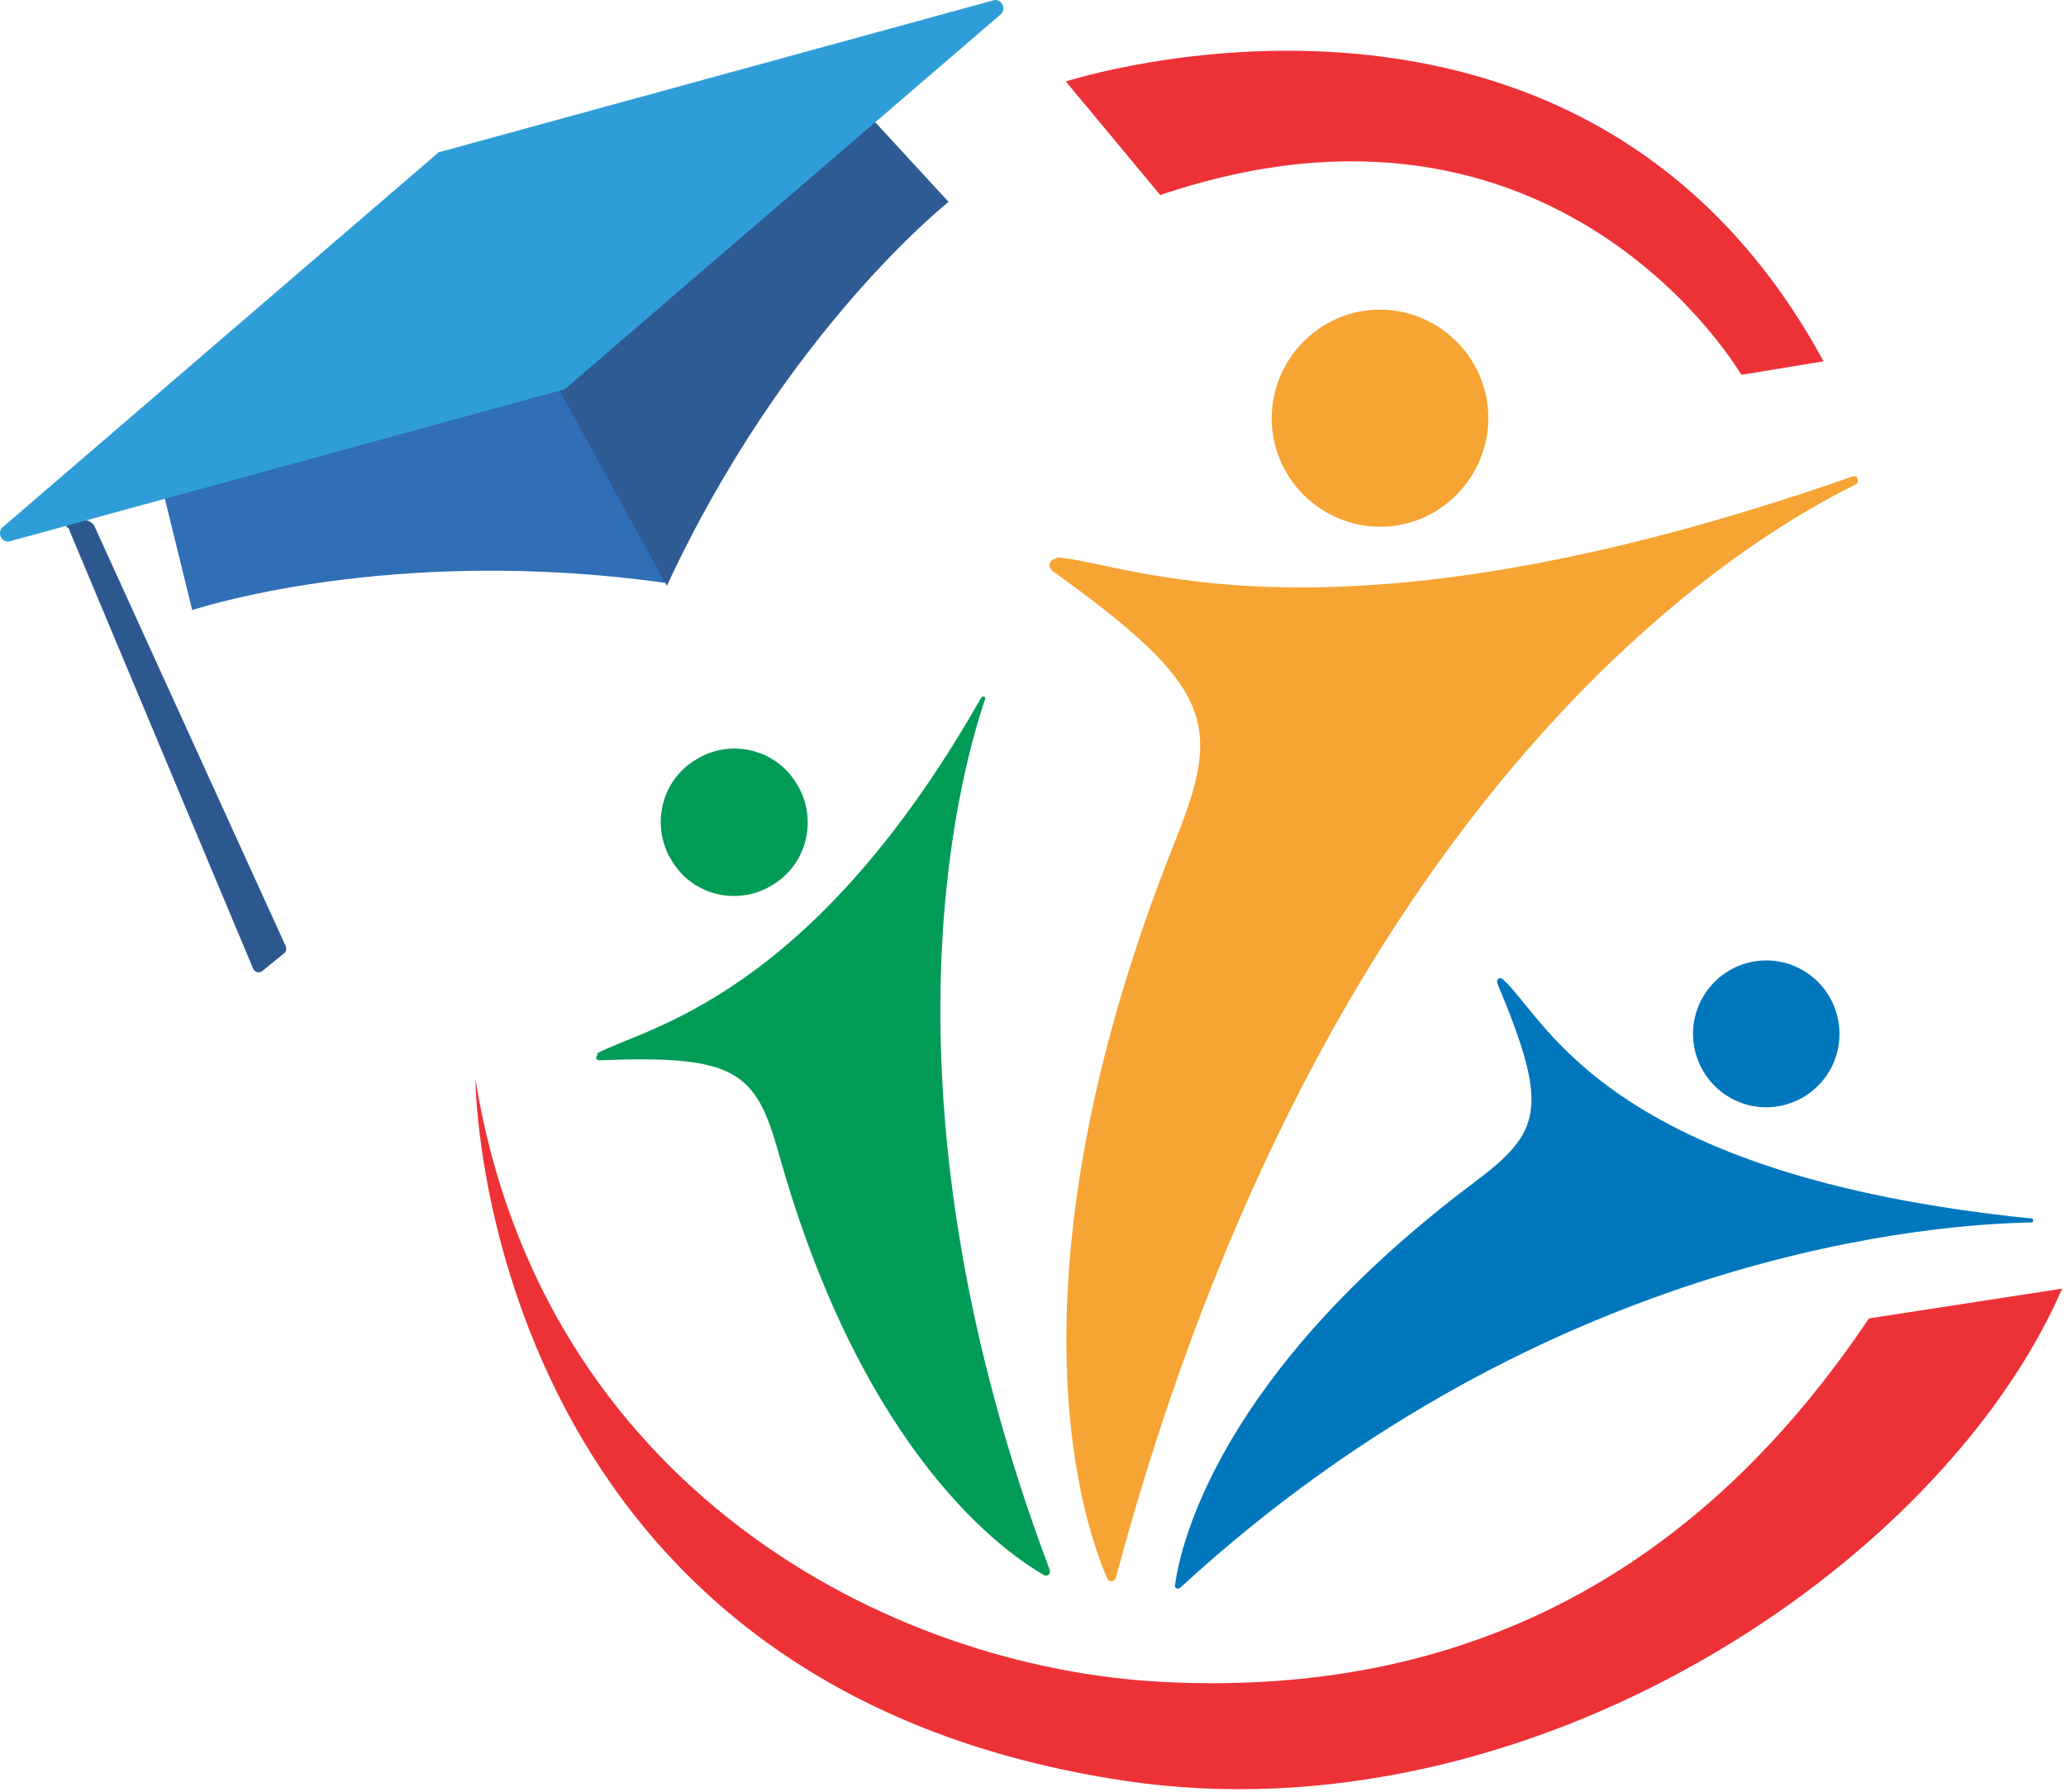 <svg width="332" height="288" viewBox="0 0 332 288" fill="none" xmlns="http://www.w3.org/2000/svg">
<path d="M239.099 68.741C238.232 78.301 229.783 85.472 220.25 84.602C210.718 83.733 203.568 75.259 204.435 65.699C205.301 56.138 213.751 48.968 223.283 49.837C232.816 50.706 239.965 59.18 239.099 68.741Z" fill="#F6A434"/>
<path d="M169.767 89.59C181.032 90.242 213.313 106.104 297.806 76.553C298.456 76.335 298.889 77.422 298.239 77.856C279.608 86.983 213.313 126.746 179.299 253.64C179.083 254.292 178.216 254.292 177.999 253.858C174.316 245.601 160.451 206.272 188.832 135.22C196.414 116.316 195.115 110.449 169.117 91.763C168.25 91.111 168.683 89.807 169.767 89.807V89.59Z" fill="#F6A434"/>
<path d="M127.955 125.87C131.421 131.302 129.904 138.69 124.272 142.166C118.855 145.643 111.489 144.122 108.023 138.472C104.557 133.04 106.073 125.653 111.706 122.176C117.122 118.699 124.488 120.22 127.955 125.87Z" fill="#009C57"/>
<path d="M95.896 169.343C103.478 165.214 130.126 160.651 157.641 112.197C157.857 111.762 158.507 111.979 158.291 112.414C153.741 125.886 140.309 176.948 168.69 252.346C168.906 252.998 168.256 253.432 167.823 253.215C161.757 249.738 138.792 234.094 125.143 185.422C121.46 172.167 118.211 169.56 96.329 170.429C95.679 170.429 95.679 169.777 96.112 169.56L95.896 169.343Z" fill="#009C57"/>
<path d="M293.257 173.242C289.357 178.457 281.991 179.543 276.792 175.632C271.592 171.721 270.509 164.334 274.409 159.119C278.308 153.904 285.674 152.817 290.874 156.729C296.073 160.64 297.157 168.027 293.257 173.242Z" fill="#0077BD"/>
<path d="M241.478 157.392C248.411 163.476 257.727 188.899 326.404 195.852C326.838 195.852 326.838 196.504 326.404 196.504C312.755 196.721 249.277 200.415 189.699 255.171C189.266 255.606 188.616 255.171 188.832 254.736C189.699 248.218 195.982 220.84 236.712 190.203C247.761 181.946 249.061 178.252 240.611 158.044C240.395 157.392 241.045 156.958 241.478 157.392Z" fill="#0077BD"/>
<path d="M85.486 52.875L23.524 68.085L30.89 98.07C30.89 98.07 62.521 87.424 107.15 93.725L85.486 52.658V52.875Z" fill="#306EB5"/>
<path d="M84.847 53.315L131.427 9.64L152.442 32.455C152.442 32.455 126.227 53.097 107.162 94.164L84.847 53.532V53.315Z" fill="#2E5B94"/>
<path d="M10.967 84.802L40.648 155.637C40.864 156.289 41.731 156.506 42.164 156.071L45.631 153.247C46.064 153.029 46.064 152.377 45.847 151.943L15.083 84.367C14.867 84.15 14.65 83.933 14.217 83.715L11.834 83.281C10.967 83.063 10.317 83.933 10.75 84.802H10.967Z" fill="#2D588F"/>
<path d="M160.886 2.241L90.908 62.429C90.691 62.647 90.691 62.647 90.475 62.647L1.649 86.983C0.349 87.417 -0.518 85.679 0.349 84.81L70.326 24.622C70.543 24.405 70.543 24.405 70.76 24.405L159.586 0.069C160.886 -0.366 161.752 1.372 160.886 2.241Z" fill="#2F9ED8"/>
<path d="M186.445 31.35L171.279 13.098C171.279 13.098 254.039 -13.845 293.036 58.077L279.821 60.249C279.821 60.249 250.573 9.622 186.445 31.35Z" fill="#ED3237"/>
<path d="M300.189 212.128C275.058 249.501 239.094 272.967 187.099 270.36C142.686 268.187 87.007 238.854 76.391 173.451C76.391 173.451 76.825 270.577 180.599 286.222C245.594 296 311.888 251.891 331.387 207.13L300.406 211.91L300.189 212.128Z" fill="#ED3237"/>
</svg>
